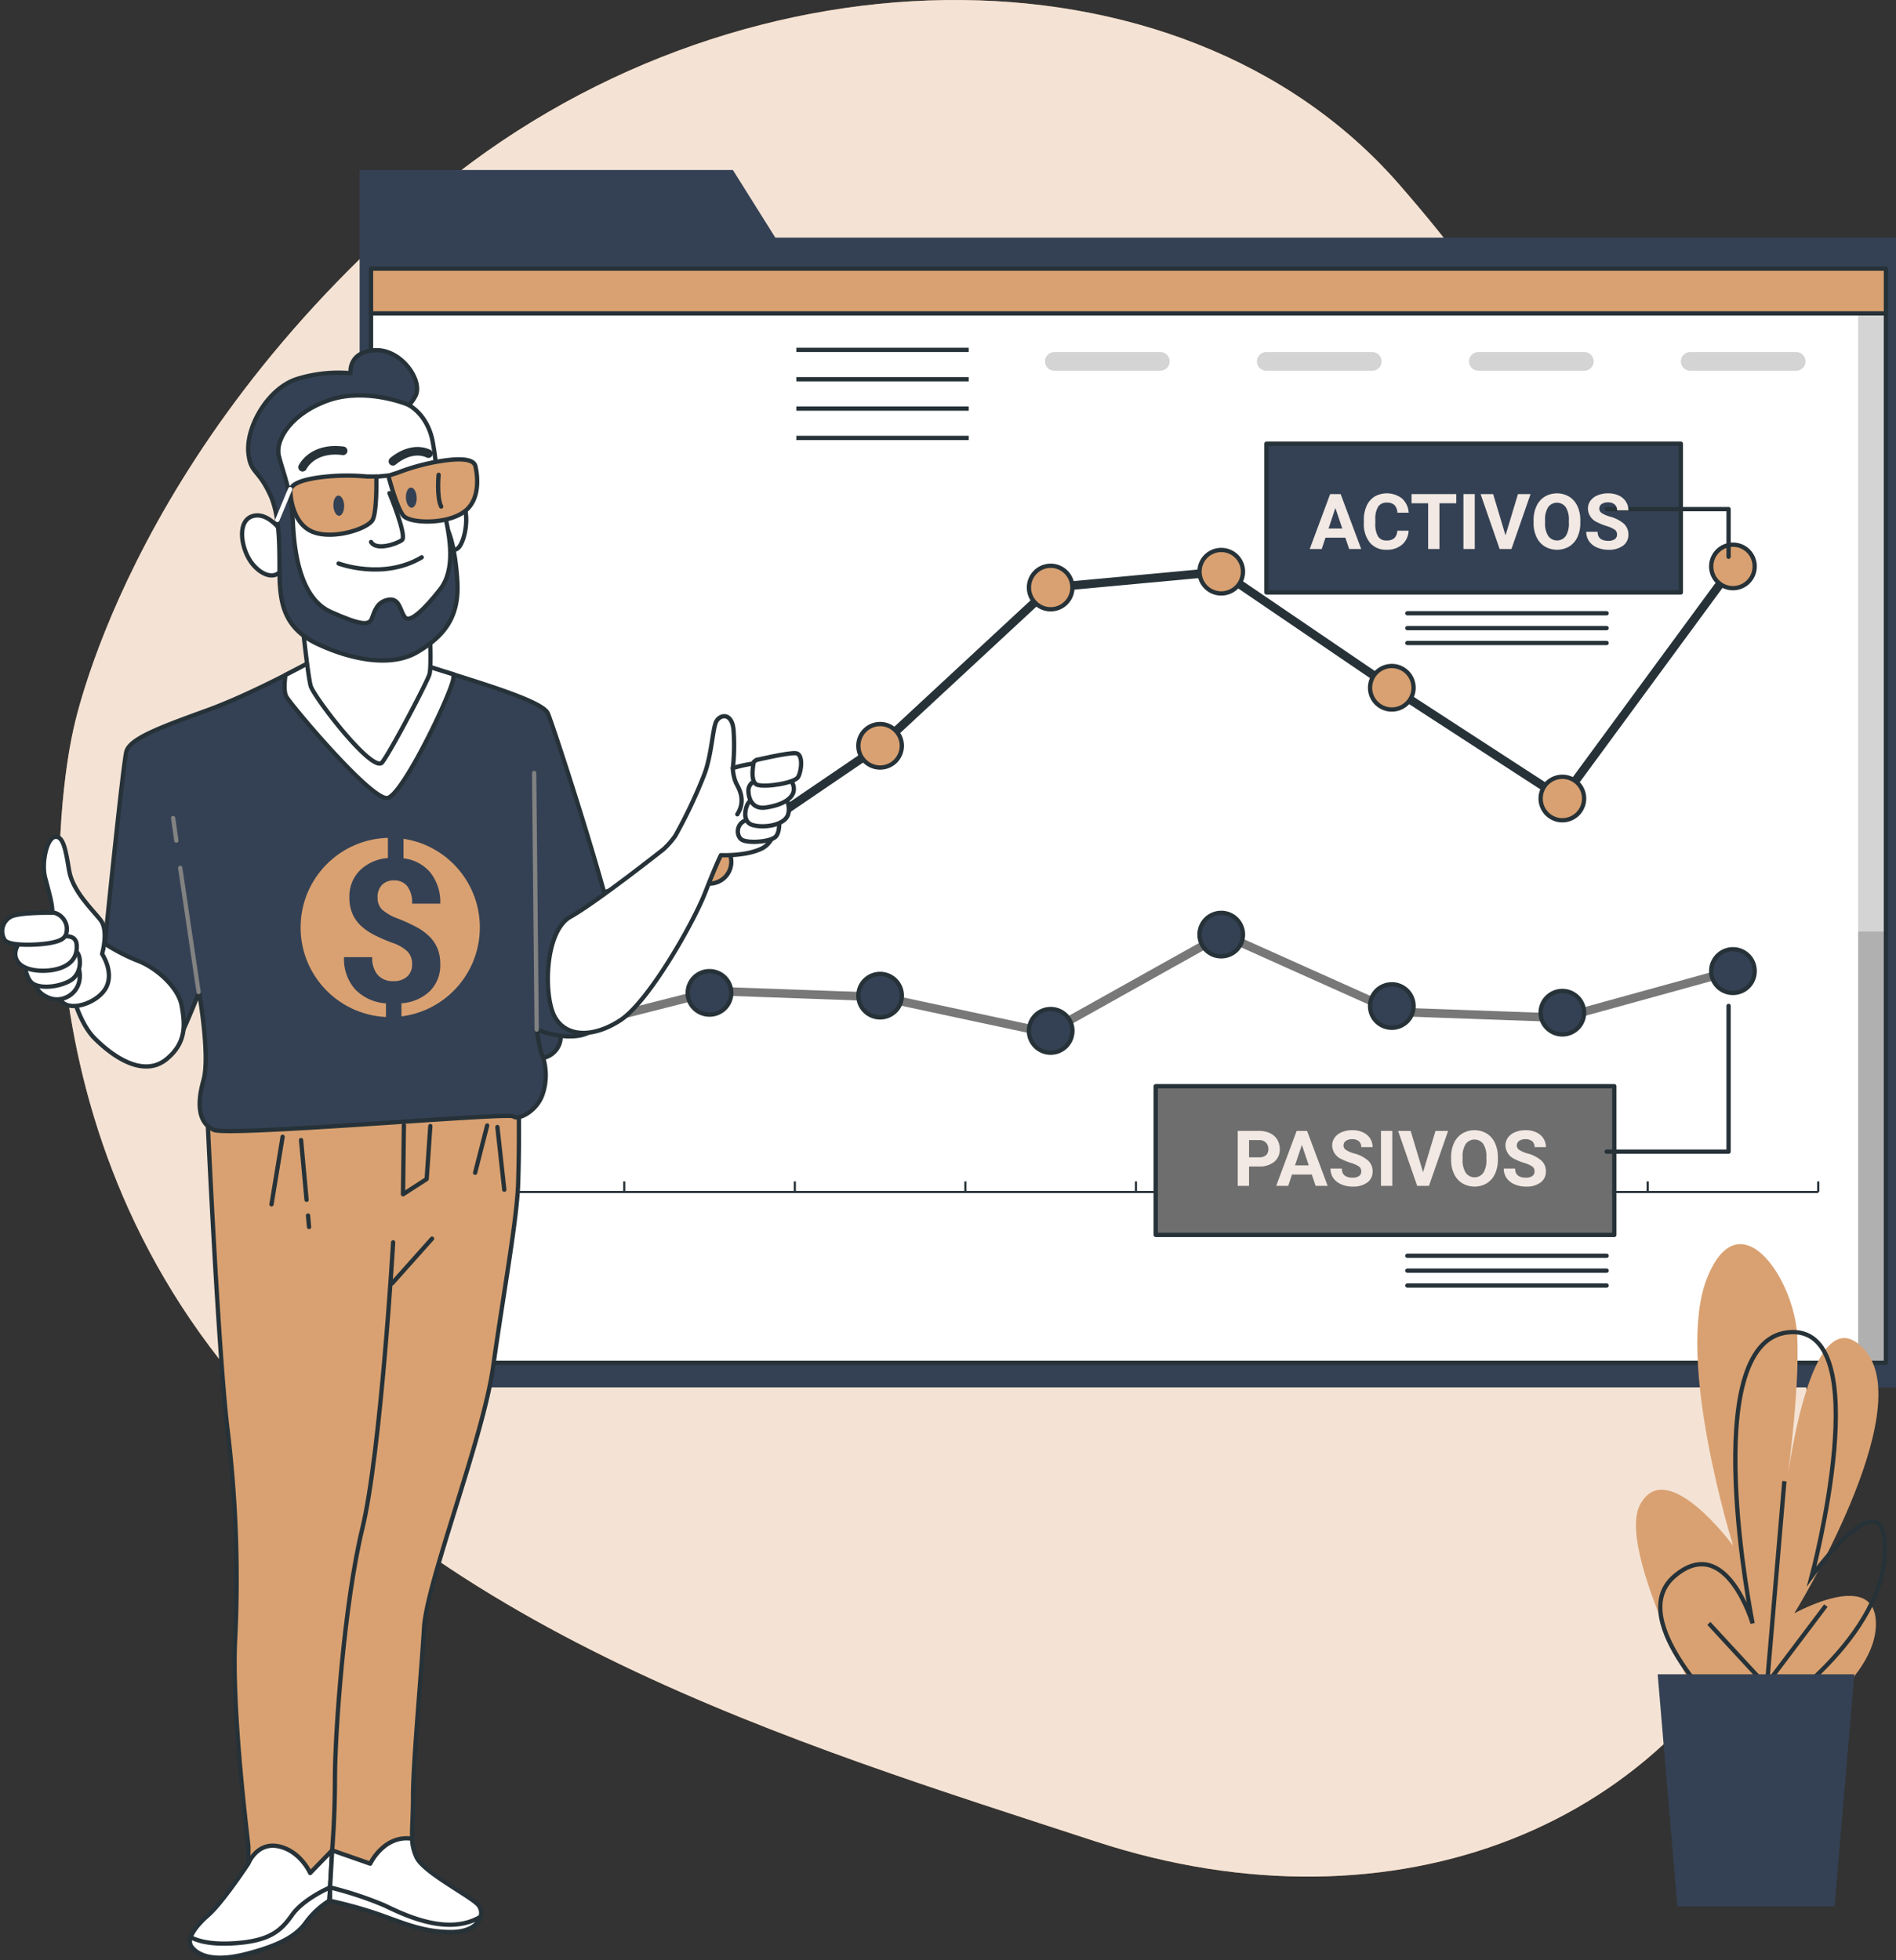 <svg xmlns="http://www.w3.org/2000/svg" xmlns:xlink="http://www.w3.org/1999/xlink" width="441.936" height="456.862" viewBox="0 0 441.936 456.862">
  <rect x="0" y="0" width="441.936" height="456.862" fill="#333333" stroke="none"/>
  <defs>
    <clipPath id="clip-path">
      <rect id="Rectángulo_6575" data-name="Rectángulo 6575" width="353.1" height="255.01" transform="translate(407.517 3847.275)" fill="none"/>
    </clipPath>
  </defs>
  <g id="Grupo_53906" data-name="Grupo 53906" transform="translate(-321.031 -3784.67)">
    <g id="freepik--background-simple--inject-276">
      <path id="Trazado_101046" data-name="Trazado 101046" d="M337.976,3955.435s-17.89,76.46,31.94,143.08,136.72,92.49,206.551,115.33,135.239-3.53,159.77-62.22-25-90.29-36-166.94-2.15-98.68-53.12-157.09-155.58-57-226.3,2.95S337.976,3955.435,337.976,3955.435Z" fill="#d9a171"/>
      <path id="Trazado_101047" data-name="Trazado 101047" d="M337.976,3955.435s-17.89,76.46,31.94,143.08,136.72,92.49,206.551,115.33,135.239-3.53,159.77-62.22-25-90.29-36-166.94-2.15-98.68-53.12-157.09-155.58-57-226.3,2.95S337.976,3955.435,337.976,3955.435Z" fill="#fff" opacity="0.7" style="isolation: isolate"/>
    </g>
    <g id="freepik--Page--inject-276">
      <path id="Trazado_101048" data-name="Trazado 101048" d="M501.746,3840.045l-9.89-15.76h-87v283.72h358.11v-267.96Z" fill="#344154"/>
      <rect id="Rectángulo_6571" data-name="Rectángulo 6571" width="353.1" height="255.01" transform="translate(407.517 3847.275)" fill="#fff"/>
      <g id="Grupo_53901" data-name="Grupo 53901">
        <g id="Grupo_53900" data-name="Grupo 53900" clip-path="url(#clip-path)">
          <g id="Grupo_53899" data-name="Grupo 53899">
            <rect id="Rectángulo_6572" data-name="Rectángulo 6572" width="8.2" height="259.13" transform="translate(754.146 3845.095)" opacity="0.17" style="isolation: isolate"/>
            <rect id="Rectángulo_6573" data-name="Rectángulo 6573" width="8.2" height="100.35" transform="translate(754.146 4001.765)" opacity="0.17" style="isolation: isolate"/>
            <rect id="Rectángulo_6574" data-name="Rectángulo 6574" width="354.96" height="13.87" transform="translate(406.116 3843.835)" fill="#d9a171" stroke="#263238" stroke-miterlimit="10" stroke-width="1"/>
          </g>
        </g>
      </g>
      <rect id="Rectángulo_6576" data-name="Rectángulo 6576" width="353.1" height="255.01" transform="translate(407.517 3847.275)" fill="none" stroke="#263238" stroke-linecap="round" stroke-linejoin="round" stroke-width="1"/>
      <g id="Grupo_53902" data-name="Grupo 53902" opacity="0.17">
        <path id="Trazado_101049" data-name="Trazado 101049" d="M591.486,3871.075h-24.7a2.18,2.18,0,0,1-2.18-2.18h0a2.18,2.18,0,0,1,2.18-2.18h24.7a2.19,2.19,0,0,1,2.18,2.18h0A2.189,2.189,0,0,1,591.486,3871.075Z"/>
        <path id="Trazado_101050" data-name="Trazado 101050" d="M640.886,3871.075h-24.7a2.19,2.19,0,0,1-2.18-2.18h0a2.192,2.192,0,0,1,2.18-2.18h24.7a2.18,2.18,0,0,1,2.18,2.18h0A2.18,2.18,0,0,1,640.886,3871.075Z"/>
        <path id="Trazado_101051" data-name="Trazado 101051" d="M690.326,3871.075h-24.7a2.18,2.18,0,0,1-2.18-2.18h0a2.18,2.18,0,0,1,2.18-2.18h24.7a2.19,2.19,0,0,1,2.18,2.18h0A2.189,2.189,0,0,1,690.326,3871.075Z"/>
        <path id="Trazado_101052" data-name="Trazado 101052" d="M739.7,3871.075H715a2.19,2.19,0,0,1-2.18-2.18h0a2.192,2.192,0,0,1,2.18-2.18h24.7a2.18,2.18,0,0,1,2.18,2.18h0A2.18,2.18,0,0,1,739.7,3871.075Z"/>
      </g>
      <line id="Línea_221" data-name="Línea 221" x2="318.07" transform="translate(426.776 4062.465)" fill="none" stroke="#263238" stroke-miterlimit="10" stroke-width="0.5"/>
      <line id="Línea_222" data-name="Línea 222" y1="2.46" transform="translate(426.776 4060.005)" fill="none" stroke="#263238" stroke-miterlimit="10" stroke-width="0.5"/>
      <line id="Línea_223" data-name="Línea 223" y1="2.46" transform="translate(466.536 4060.005)" fill="none" stroke="#263238" stroke-miterlimit="10" stroke-width="0.5"/>
      <line id="Línea_224" data-name="Línea 224" y1="2.46" transform="translate(506.297 4060.005)" fill="none" stroke="#263238" stroke-miterlimit="10" stroke-width="0.5"/>
      <line id="Línea_225" data-name="Línea 225" y1="2.46" transform="translate(546.057 4060.005)" fill="none" stroke="#263238" stroke-miterlimit="10" stroke-width="0.5"/>
      <line id="Línea_226" data-name="Línea 226" y1="2.46" transform="translate(585.807 4060.005)" fill="none" stroke="#263238" stroke-miterlimit="10" stroke-width="0.5"/>
      <line id="Línea_227" data-name="Línea 227" y1="2.46" transform="translate(625.566 4060.005)" fill="none" stroke="#263238" stroke-miterlimit="10" stroke-width="0.5"/>
      <line id="Línea_228" data-name="Línea 228" y1="2.46" transform="translate(665.326 4060.005)" fill="none" stroke="#263238" stroke-miterlimit="10" stroke-width="0.5"/>
      <line id="Línea_229" data-name="Línea 229" y1="2.46" transform="translate(705.086 4060.005)" fill="none" stroke="#263238" stroke-miterlimit="10" stroke-width="0.5"/>
      <line id="Línea_230" data-name="Línea 230" y1="2.46" transform="translate(744.846 4060.005)" fill="none" stroke="#263238" stroke-miterlimit="10" stroke-width="0.5"/>
      <line id="Línea_231" data-name="Línea 231" x1="39.76" y2="12.3" transform="translate(446.656 3985.525)" fill="none" stroke="#263238" stroke-linecap="round" stroke-miterlimit="10" stroke-width="2"/>
      <line id="Línea_232" data-name="Línea 232" x1="39.76" y2="27.05" transform="translate(486.417 3958.475)" fill="none" stroke="#263238" stroke-linecap="round" stroke-miterlimit="10" stroke-width="2"/>
      <line id="Línea_233" data-name="Línea 233" x1="39.75" y2="36.88" transform="translate(526.177 3921.595)" fill="none" stroke="#263238" stroke-linecap="round" stroke-miterlimit="10" stroke-width="2"/>
      <line id="Línea_234" data-name="Línea 234" x1="39.76" y2="3.69" transform="translate(565.927 3917.905)" fill="none" stroke="#263238" stroke-linecap="round" stroke-miterlimit="10" stroke-width="2"/>
      <line id="Línea_235" data-name="Línea 235" x1="39.76" y1="27.05" transform="translate(605.686 3917.905)" fill="none" stroke="#263238" stroke-linecap="round" stroke-miterlimit="10" stroke-width="2"/>
      <line id="Línea_236" data-name="Línea 236" x1="39.76" y1="25.82" transform="translate(645.446 3944.955)" fill="none" stroke="#263238" stroke-linecap="round" stroke-miterlimit="10" stroke-width="2"/>
      <line id="Línea_237" data-name="Línea 237" x1="39.76" y2="54.1" transform="translate(685.206 3916.675)" fill="none" stroke="#263238" stroke-linecap="round" stroke-miterlimit="10" stroke-width="2"/>
      <path id="Trazado_101053" data-name="Trazado 101053" d="M446.656,3992.755h0a5.07,5.07,0,0,1,5.071,5.07h0a5.07,5.07,0,0,1-5.071,5.06h0a5.07,5.07,0,0,1-5.07-5.06h0a5.07,5.07,0,0,1,5.07-5.07Z" fill="#d9a171" stroke="#263238" stroke-miterlimit="10" stroke-width="1"/>
      <path id="Trazado_101054" data-name="Trazado 101054" d="M486.416,3980.455h0a5.069,5.069,0,0,1,5.07,5.07h0a5.069,5.069,0,0,1-5.069,5.07h0a5.07,5.07,0,0,1-5.07-5.07h0a5.07,5.07,0,0,1,5.07-5.07Z" fill="#d9a171" stroke="#263238" stroke-miterlimit="10" stroke-width="1"/>
      <path id="Trazado_101055" data-name="Trazado 101055" d="M526.177,3953.415h0a5.06,5.06,0,0,1,5.059,5.06h0a5.058,5.058,0,0,1-5.049,5.07h-.01a5.07,5.07,0,0,1-5.071-5.07h0A5.071,5.071,0,0,1,526.177,3953.415Z" fill="#d9a171" stroke="#263238" stroke-miterlimit="10" stroke-width="1"/>
      <path id="Trazado_101056" data-name="Trazado 101056" d="M565.927,3916.525h0a5.07,5.07,0,0,1,5.07,5.07h0a5.07,5.07,0,0,1-5.07,5.07h0a5.069,5.069,0,0,1-5.06-5.07h0A5.07,5.07,0,0,1,565.927,3916.525Z" fill="#d9a171" stroke="#263238" stroke-miterlimit="10" stroke-width="1"/>
      <path id="Trazado_101057" data-name="Trazado 101057" d="M605.686,3912.845h0a5.06,5.06,0,0,1,5.07,5.05v.01h0a5.069,5.069,0,0,1-5.07,5.07h0a5.06,5.06,0,0,1-5.06-5.06v-.01h0a5.051,5.051,0,0,1,5.04-5.06Z" fill="#d9a171" stroke="#263238" stroke-miterlimit="10" stroke-width="1"/>
      <path id="Trazado_101058" data-name="Trazado 101058" d="M645.446,3939.885h0a5.069,5.069,0,0,1,5.07,5.07h0a5.069,5.069,0,0,1-5.07,5.07h0a5.07,5.07,0,0,1-5.07-5.07h0a5.07,5.07,0,0,1,5.07-5.07Z" fill="#d9a171" stroke="#263238" stroke-miterlimit="10" stroke-width="1"/>
      <path id="Trazado_101059" data-name="Trazado 101059" d="M685.2,3965.705h0a5.065,5.065,0,0,1,5.065,5.065h0a5.064,5.064,0,0,1-5.065,5.065h0a5.065,5.065,0,0,1-5.065-5.065h0A5.065,5.065,0,0,1,685.2,3965.705Z" fill="#d9a171" stroke="#263238" stroke-miterlimit="10" stroke-width="1"/>
      <path id="Trazado_101060" data-name="Trazado 101060" d="M724.967,3911.615h0a5.051,5.051,0,0,1,5.06,5.04v.02h0a5.06,5.06,0,0,1-5.05,5.07h-.01a5.07,5.07,0,0,1-5.07-5.07h0a5.06,5.06,0,0,1,5.059-5.06Z" fill="#d9a171" stroke="#263238" stroke-miterlimit="10" stroke-width="1"/>
      <path id="Trazado_101061" data-name="Trazado 101061" d="M446.647,4026.035l40.9-10.4,38.82,1.39,38.82,8.31,40.9-22.87,40.21,18.02,38.83,1.39,40.2-11.09" fill="none" stroke="#787878" stroke-linecap="round" stroke-miterlimit="10" stroke-width="2"/>
      <path id="Trazado_101062" data-name="Trazado 101062" d="M446.656,4021.175h0a5.07,5.07,0,0,1,5.071,5.07h0a5.07,5.07,0,0,1-5.07,5.07h0a5.07,5.07,0,0,1-5.07-5.07h0A5.07,5.07,0,0,1,446.656,4021.175Z" fill="#344154" stroke="#263238" stroke-miterlimit="10" stroke-width="1"/>
      <path id="Trazado_101063" data-name="Trazado 101063" d="M486.416,4011h0a5.069,5.069,0,0,1,5.07,5.06h0a5.069,5.069,0,0,1-5.069,5.07h0a5.069,5.069,0,0,1-5.09-5.049V4016h0A5.072,5.072,0,0,1,486.416,4011Z" fill="#344154" stroke="#263238" stroke-miterlimit="10" stroke-width="1"/>
      <path id="Trazado_101064" data-name="Trazado 101064" d="M526.177,4011.645h0a5.061,5.061,0,0,1,5.06,5.06v.01h0a5.059,5.059,0,0,1-5.059,5.06h0a5.07,5.07,0,0,1-5.071-5.06h0a5.07,5.07,0,0,1,5.07-5.07Z" fill="#344154" stroke="#263238" stroke-miterlimit="10" stroke-width="1"/>
      <path id="Trazado_101065" data-name="Trazado 101065" d="M565.927,4019.825h0a5.071,5.071,0,0,1,5.07,5.06h0a5.071,5.071,0,0,1-5.02,5.12h-.05a5.068,5.068,0,0,1-5.06-5.07h0a5.068,5.068,0,0,1,5.029-5.109Z" fill="#344154" stroke="#263238" stroke-miterlimit="10" stroke-width="1"/>
      <path id="Trazado_101066" data-name="Trazado 101066" d="M605.686,3997.415h0a5.069,5.069,0,0,1,5.07,5.07h0a5.059,5.059,0,0,1-5.06,5.06h-.01a5.05,5.05,0,0,1-5.06-5.04v-.02h0a5.061,5.061,0,0,1,5.05-5.07Z" fill="#344154" stroke="#263238" stroke-miterlimit="10" stroke-width="1"/>
      <path id="Trazado_101067" data-name="Trazado 101067" d="M645.446,4014.065h0a5.069,5.069,0,0,1,5.07,5.07h0a5.06,5.06,0,0,1-5.06,5.06h-.01a5.06,5.06,0,0,1-5.07-5.05v-.01h0a5.07,5.07,0,0,1,5.07-5.07Z" fill="#344154" stroke="#263238" stroke-miterlimit="10" stroke-width="1"/>
      <path id="Trazado_101068" data-name="Trazado 101068" d="M685.2,4015.615h0a5.065,5.065,0,0,1,5.065,5.065h0a5.064,5.064,0,0,1-5.065,5.065h0a5.065,5.065,0,0,1-5.065-5.065h0A5.065,5.065,0,0,1,685.2,4015.615Z" fill="#344154" stroke="#263238" stroke-miterlimit="10" stroke-width="1"/>
      <path id="Trazado_101069" data-name="Trazado 101069" d="M724.967,4005.9h0a5.061,5.061,0,0,1,5.06,5.06v.05h0a5.06,5.06,0,0,1-5.05,5.07h-.01a5.07,5.07,0,0,1-5.07-5.07h0a5.069,5.069,0,0,1,5.029-5.11Z" fill="#344154" stroke="#263238" stroke-miterlimit="10" stroke-width="1"/>
      <line id="Línea_238" data-name="Línea 238" x2="40.18" transform="translate(506.656 3866.215)" fill="none" stroke="#263238" stroke-miterlimit="10" stroke-width="1"/>
      <line id="Línea_239" data-name="Línea 239" x2="40.18" transform="translate(506.656 3873.055)" fill="none" stroke="#263238" stroke-miterlimit="10" stroke-width="1"/>
      <line id="Línea_240" data-name="Línea 240" x2="40.18" transform="translate(506.656 3879.895)" fill="none" stroke="#263238" stroke-miterlimit="10" stroke-width="1"/>
      <line id="Línea_241" data-name="Línea 241" x2="40.18" transform="translate(506.656 3886.735)" fill="none" stroke="#263238" stroke-miterlimit="10" stroke-width="1"/>
      <rect id="Rectángulo_6577" data-name="Rectángulo 6577" width="96.59" height="34.66" transform="translate(616.226 3888.075)" fill="#344154" stroke="#263238" stroke-linecap="round" stroke-linejoin="round" stroke-width="1"/>
      <path id="Trazado_101070" data-name="Trazado 101070" d="M695.516,3903.325h28.43v11.1" fill="none" stroke="#263238" stroke-linecap="round" stroke-linejoin="round" stroke-width="1"/>
      <line id="Línea_242" data-name="Línea 242" x2="46.44" transform="translate(649.076 3927.595)" fill="none" stroke="#263238" stroke-linecap="round" stroke-linejoin="round" stroke-width="1"/>
      <line id="Línea_243" data-name="Línea 243" x2="46.44" transform="translate(649.076 3931.055)" fill="none" stroke="#263238" stroke-linecap="round" stroke-linejoin="round" stroke-width="1"/>
      <line id="Línea_244" data-name="Línea 244" x2="46.44" transform="translate(649.076 3934.525)" fill="none" stroke="#263238" stroke-linecap="round" stroke-linejoin="round" stroke-width="1"/>
      <rect id="Rectángulo_6578" data-name="Rectángulo 6578" width="106.891" height="34.66" transform="translate(590.415 4037.815)" fill="#6e6e6e" stroke="#263238" stroke-linecap="round" stroke-linejoin="round" stroke-width="1"/>
      <path id="Trazado_101071" data-name="Trazado 101071" d="M695.516,4053.065h28.43V4019.1" fill="none" stroke="#263238" stroke-linecap="round" stroke-linejoin="round" stroke-width="1"/>
      <line id="Línea_245" data-name="Línea 245" x2="46.44" transform="translate(649.076 4077.335)" fill="none" stroke="#263238" stroke-linecap="round" stroke-linejoin="round" stroke-width="1"/>
      <line id="Línea_246" data-name="Línea 246" x2="46.44" transform="translate(649.076 4080.795)" fill="none" stroke="#263238" stroke-linecap="round" stroke-linejoin="round" stroke-width="1"/>
      <line id="Línea_247" data-name="Línea 247" x2="46.44" transform="translate(649.076 4084.265)" fill="none" stroke="#263238" stroke-linecap="round" stroke-linejoin="round" stroke-width="1"/>
      <g id="Grupo_53903" data-name="Grupo 53903">
        <path id="Trazado_101072" data-name="Trazado 101072" d="M612.167,4056.525v4.509H609.53v-12.8h4.992a5.789,5.789,0,0,1,2.536.527,3.892,3.892,0,0,1,1.683,1.5,4.173,4.173,0,0,1,.589,2.21,3.674,3.674,0,0,1-1.288,2.967,5.364,5.364,0,0,1-3.564,1.085Zm0-2.136h2.355a2.316,2.316,0,0,0,1.6-.492,1.787,1.787,0,0,0,.55-1.406,2.113,2.113,0,0,0-.554-1.521,2.068,2.068,0,0,0-1.529-.6h-2.417Z" fill="#f2e9e4"/>
        <path id="Trazado_101073" data-name="Trazado 101073" d="M626.8,4058.4h-4.623l-.878,2.637h-2.8l4.764-12.8H625.7l4.79,12.8h-2.8Zm-3.911-2.136h3.2l-1.609-4.79Z" fill="#f2e9e4"/>
        <path id="Trazado_101074" data-name="Trazado 101074" d="M638.323,4057.676a1.355,1.355,0,0,0-.527-1.147,6.95,6.95,0,0,0-1.9-.843,13.492,13.492,0,0,1-2.171-.875,3.547,3.547,0,0,1-2.179-3.173,3.088,3.088,0,0,1,.584-1.85,3.815,3.815,0,0,1,1.679-1.27,6.306,6.306,0,0,1,2.456-.457,5.755,5.755,0,0,1,2.444.5,3.88,3.88,0,0,1,1.665,1.4,3.663,3.663,0,0,1,.593,2.056h-2.636a1.728,1.728,0,0,0-.554-1.367,2.278,2.278,0,0,0-1.556-.487,2.437,2.437,0,0,0-1.5.408,1.291,1.291,0,0,0-.536,1.077,1.235,1.235,0,0,0,.629,1.046,7.092,7.092,0,0,0,1.85.791,7.989,7.989,0,0,1,3.278,1.679,3.341,3.341,0,0,1,1.028,2.5,3.079,3.079,0,0,1-1.256,2.606,5.5,5.5,0,0,1-3.384.945,6.54,6.54,0,0,1-2.69-.541,4.257,4.257,0,0,1-1.85-1.481,3.79,3.79,0,0,1-.637-2.18H633.8q0,2.118,2.531,2.119a2.462,2.462,0,0,0,1.468-.383A1.245,1.245,0,0,0,638.323,4057.676Z" fill="#f2e9e4"/>
        <path id="Trazado_101075" data-name="Trazado 101075" d="M645.556,4061.034H642.92v-12.8h2.636Z" fill="#f2e9e4"/>
        <path id="Trazado_101076" data-name="Trazado 101076" d="M652.728,4057.861l2.9-9.624h2.935l-4.456,12.8h-2.751l-4.438-12.8h2.926Z" fill="#f2e9e4"/>
        <path id="Trazado_101077" data-name="Trazado 101077" d="M670.166,4054.925a7.73,7.73,0,0,1-.668,3.314,5.04,5.04,0,0,1-1.912,2.2,5.646,5.646,0,0,1-5.691.009,5.081,5.081,0,0,1-1.933-2.184,7.506,7.506,0,0,1-.695-3.265v-.633a7.688,7.688,0,0,1,.681-3.327,5.079,5.079,0,0,1,1.925-2.206,5.641,5.641,0,0,1,5.687,0,5.079,5.079,0,0,1,1.925,2.206,7.665,7.665,0,0,1,.681,3.318Zm-2.672-.58a5.376,5.376,0,0,0-.721-3.058,2.545,2.545,0,0,0-4.1-.013,5.316,5.316,0,0,0-.73,3.027v.624a5.446,5.446,0,0,0,.721,3.041,2.524,2.524,0,0,0,4.113.04,5.42,5.42,0,0,0,.721-3.037Z" fill="#f2e9e4"/>
        <path id="Trazado_101078" data-name="Trazado 101078" d="M678.717,4057.676a1.352,1.352,0,0,0-.527-1.147,6.924,6.924,0,0,0-1.9-.843,13.5,13.5,0,0,1-2.171-.875,3.548,3.548,0,0,1-2.18-3.173,3.089,3.089,0,0,1,.585-1.85,3.811,3.811,0,0,1,1.678-1.27,6.315,6.315,0,0,1,2.457-.457,5.75,5.75,0,0,1,2.443.5,3.889,3.889,0,0,1,1.666,1.4,3.671,3.671,0,0,1,.593,2.056h-2.637a1.728,1.728,0,0,0-.553-1.367,2.279,2.279,0,0,0-1.556-.487,2.433,2.433,0,0,0-1.5.408,1.291,1.291,0,0,0-.536,1.077,1.234,1.234,0,0,0,.628,1.046,7.107,7.107,0,0,0,1.85.791,8,8,0,0,1,3.279,1.679,3.345,3.345,0,0,1,1.028,2.5,3.08,3.08,0,0,1-1.257,2.606,5.5,5.5,0,0,1-3.384.945,6.538,6.538,0,0,1-2.689-.541,4.251,4.251,0,0,1-1.85-1.481,3.79,3.79,0,0,1-.637-2.18h2.645q0,2.118,2.531,2.119a2.46,2.46,0,0,0,1.468-.383A1.243,1.243,0,0,0,678.717,4057.676Z" fill="#f2e9e4"/>
      </g>
      <g id="Grupo_53904" data-name="Grupo 53904">
        <path id="Trazado_101079" data-name="Trazado 101079" d="M634.614,3909.98h-4.623l-.879,2.637h-2.8l4.764-12.8h2.443l4.79,12.8h-2.8Zm-3.911-2.135h3.2l-1.608-4.791Z" fill="#f2e9e4"/>
        <path id="Trazado_101080" data-name="Trazado 101080" d="M649.362,3908.354a4.53,4.53,0,0,1-1.525,3.252,5.354,5.354,0,0,1-3.625,1.187,4.814,4.814,0,0,1-3.872-1.657,6.8,6.8,0,0,1-1.411-4.548v-.783a7.668,7.668,0,0,1,.651-3.252,4.869,4.869,0,0,1,1.859-2.157,5.806,5.806,0,0,1,6.376.435,4.869,4.869,0,0,1,1.565,3.331h-2.637a2.677,2.677,0,0,0-.69-1.8,2.552,2.552,0,0,0-1.806-.559,2.24,2.24,0,0,0-1.973.945,5.293,5.293,0,0,0-.673,2.931v.967a5.663,5.663,0,0,0,.629,3.032,2.2,2.2,0,0,0,1.982.958,2.6,2.6,0,0,0,1.823-.558,2.514,2.514,0,0,0,.69-1.727Z" fill="#f2e9e4"/>
        <path id="Trazado_101081" data-name="Trazado 101081" d="M660.471,3901.956h-3.92v10.661h-2.636v-10.661h-3.867v-2.136h10.423Z" fill="#f2e9e4"/>
        <path id="Trazado_101082" data-name="Trazado 101082" d="M664.778,3912.617h-2.637v-12.8h2.637Z" fill="#f2e9e4"/>
        <path id="Trazado_101083" data-name="Trazado 101083" d="M671.95,3909.444l2.9-9.624h2.936l-4.456,12.8h-2.751l-4.439-12.8h2.927Z" fill="#f2e9e4"/>
        <path id="Trazado_101084" data-name="Trazado 101084" d="M689.387,3906.509a7.714,7.714,0,0,1-.668,3.313,5.026,5.026,0,0,1-1.911,2.2,5.646,5.646,0,0,1-5.691.009,5.084,5.084,0,0,1-1.934-2.184,7.506,7.506,0,0,1-.694-3.265v-.633a7.688,7.688,0,0,1,.681-3.327,5.073,5.073,0,0,1,1.925-2.206,5.64,5.64,0,0,1,5.686,0,5.066,5.066,0,0,1,1.925,2.206,7.666,7.666,0,0,1,.681,3.318Zm-2.671-.581a5.387,5.387,0,0,0-.721-3.058,2.546,2.546,0,0,0-4.1-.013,5.326,5.326,0,0,0-.729,3.028v.624a5.45,5.45,0,0,0,.721,3.041,2.523,2.523,0,0,0,4.113.039,5.424,5.424,0,0,0,.721-3.036Z" fill="#f2e9e4"/>
        <path id="Trazado_101085" data-name="Trazado 101085" d="M697.939,3909.26a1.352,1.352,0,0,0-.527-1.147,6.913,6.913,0,0,0-1.9-.844,13.533,13.533,0,0,1-2.171-.875,3.546,3.546,0,0,1-2.179-3.173,3.094,3.094,0,0,1,.584-1.85,3.814,3.814,0,0,1,1.679-1.27,6.33,6.33,0,0,1,2.457-.457,5.75,5.75,0,0,1,2.443.5,3.88,3.88,0,0,1,1.665,1.4,3.663,3.663,0,0,1,.594,2.056h-2.637a1.725,1.725,0,0,0-.554-1.366,2.27,2.27,0,0,0-1.555-.488,2.427,2.427,0,0,0-1.5.409,1.286,1.286,0,0,0-.536,1.076,1.233,1.233,0,0,0,.628,1.046,7.107,7.107,0,0,0,1.85.791,7.986,7.986,0,0,1,3.278,1.679,3.342,3.342,0,0,1,1.029,2.5,3.08,3.08,0,0,1-1.257,2.606,5.5,5.5,0,0,1-3.384.945,6.52,6.52,0,0,1-2.689-.541,4.254,4.254,0,0,1-1.851-1.481,3.8,3.8,0,0,1-.637-2.179h2.646q0,2.118,2.531,2.118a2.462,2.462,0,0,0,1.468-.383A1.242,1.242,0,0,0,697.939,3909.26Z" fill="#f2e9e4"/>
      </g>
    </g>
    <g id="freepik--Plants--inject-276">
      <path id="Trazado_101086" data-name="Trazado 101086" d="M723.647,4193.785s-26.49-46.52-20.381-58.35,21.74,9.46,21.74,9.46-13.59-43.37-6.109-62.29,20.369,0,21.049,13.4-2.71,36.28-2.71,36.28,5.43-47.32,18.34-33.12-16.31,61.5-16.31,61.5,19.7-11,19,3.16-23.769,26.81-23.769,26.81" fill="#d9a171"/>
      <path id="Trazado_101087" data-name="Trazado 101087" d="M723.876,4185.115s-24.55-22.87-12.55-33.11,18.22,11,18.22,11-13.2-65.45,8.18-67.82,5.6,56.82,5.6,56.82,18.231-25.23,17-4.73-28.29,37.85-28.29,37.85" fill="none" stroke="#263238" stroke-miterlimit="10" stroke-width="1"/>
      <line id="Línea_248" data-name="Línea 248" x1="16.57" y1="17.95" transform="translate(719.346 4163.005)" fill="none" stroke="#263238" stroke-miterlimit="10" stroke-width="1"/>
      <line id="Línea_249" data-name="Línea 249" y1="52.47" x2="4.48" transform="translate(732.466 4129.865)" fill="none" stroke="#263238" stroke-miterlimit="10" stroke-width="1"/>
      <line id="Línea_250" data-name="Línea 250" y1="19.67" x2="14.84" transform="translate(731.776 4158.865)" fill="none" stroke="#263238" stroke-miterlimit="10" stroke-width="1"/>
      <path id="Trazado_101088" data-name="Trazado 101088" d="M753.247,4174.875h-45.83l4.58,54.05h36.66Z" fill="#344154"/>
    </g>
    <g id="freepik--Character--inject-276">
      <path id="Trazado_101089" data-name="Trazado 101089" d="M369.326,4043.755s2.47,54.5,4.67,73.49a287.6,287.6,0,0,1,1.82,49.88c-.78,17.13,3.11,47.18,3.11,47.88v4s-6,9.1-9.32,12-5.1,5.77-4,7.32,4.21,4,12.86,1.77,12-4.66,14-7.54a19.759,19.759,0,0,1,5.32-4.88,97.162,97.162,0,0,1,11.31,3.11c5.77,2,10.43,4.21,17.08,4.21s8-4.21,6.43-6.21-12.64-7.54-14.41-11.09-.89-6.43-.89-14.42,1.94-28.52,2.56-39.2,13.76-44.15,16.11-60.9,5.55-34.22,5.83-42.67.16-16,.16-16,.18-.89-.65-4.63-1.059-3.73-21.849-1.89a349.426,349.426,0,0,1-41,1.41C372.006,4039.185,369.866,4041.065,369.326,4043.755Z" fill="#d9a171" stroke="#263238" stroke-linecap="round" stroke-linejoin="round" stroke-width="1"/>
      <path id="Trazado_101090" data-name="Trazado 101090" d="M412.666,4074.2s-2.88,49-7.18,66.71-6.38,48.1-6.38,57.88-.66,17.08-.66,17.08" fill="none" stroke="#263238" stroke-linecap="round" stroke-linejoin="round" stroke-width="1"/>
      <line id="Línea_251" data-name="Línea 251" y1="10.41" x2="9.3" transform="translate(412.436 4073.345)" fill="none" stroke="#263238" stroke-linecap="round" stroke-linejoin="round" stroke-width="1"/>
      <line id="Línea_252" data-name="Línea 252" x1="2.59" y2="15.74" transform="translate(384.316 4049.605)" fill="none" stroke="#263238" stroke-linecap="round" stroke-linejoin="round" stroke-width="1"/>
      <line id="Línea_253" data-name="Línea 253" x2="0.24" y2="2.67" transform="translate(392.827 4067.955)" fill="none" stroke="#263238" stroke-linecap="round" stroke-linejoin="round" stroke-width="1"/>
      <line id="Línea_254" data-name="Línea 254" x2="1.28" y2="13.92" transform="translate(391.206 4050.365)" fill="none" stroke="#263238" stroke-linecap="round" stroke-linejoin="round" stroke-width="1"/>
      <path id="Trazado_101091" data-name="Trazado 101091" d="M415.176,4046.905l-.21,16.1,5.52-3.56.85-12.35" fill="none" stroke="#263238" stroke-linecap="round" stroke-linejoin="round" stroke-width="1"/>
      <line id="Línea_255" data-name="Línea 255" x2="1.61" y2="14.6" transform="translate(436.966 4047.335)" fill="none" stroke="#263238" stroke-linecap="round" stroke-linejoin="round" stroke-width="1"/>
      <line id="Línea_256" data-name="Línea 256" x1="2.81" y2="11.01" transform="translate(431.776 4046.975)" fill="none" stroke="#263238" stroke-linecap="round" stroke-linejoin="round" stroke-width="1"/>
      <path id="Trazado_101092" data-name="Trazado 101092" d="M448.736,3950.935c-1.41-3.34-21.41-8.67-30.41-11.8s-19.57-3.36-22.19-1.69c0,0-15.48,8.65-26.64,12.7s-18.12,6.63-19,9.65c-.69,2.43-4.13,36-5.43,48.78-.5,2.35-1.32,6-2,8.26-1.12,3.45,3,11.06,9.69,13.73s9.4-2.27,11.2-6.32c1.34-3,2.81-6.57,3.46-8.38.26,1.5,2.55,15.09,1.06,20.51-1.64,5.74-1.15,10.11,2.45,11.63s68.71-4.11,69.74-3.17,5.21-.94,6.73-4.84a13.8,13.8,0,0,0,0-9.5c-.62-1.24-1.26-5.89-1.26-5.89s5.35,2.31,10.13,1.38,9.47-6.81,9.68-14.76S450.166,3954.275,448.736,3950.935Z" fill="#344154" stroke="#263238" stroke-linecap="round" stroke-linejoin="round" stroke-width="1"/>
      <path id="Trazado_101093" data-name="Trazado 101093" d="M362.136,3980.575c-.42-2.87-.7-4.85-.75-5.26" fill="none" stroke="#828282" stroke-linecap="round" stroke-linejoin="round" stroke-width="1"/>
      <path id="Trazado_101094" data-name="Trazado 101094" d="M367.326,4015.865s-2.52-16.94-4.29-28.94" fill="none" stroke="#828282" stroke-linecap="round" stroke-linejoin="round" stroke-width="1"/>
      <line id="Línea_257" data-name="Línea 257" x1="0.59" y1="59.8" transform="translate(445.536 3964.825)" fill="none" stroke="#828282" stroke-linecap="round" stroke-linejoin="round" stroke-width="1"/>
      <circle id="Elipse_4034" data-name="Elipse 4034" cx="20.89" cy="20.89" r="20.89" transform="translate(391.096 3979.928)" fill="#d9a171"/>
      <path id="Trazado_101095" data-name="Trazado 101095" d="M418.326,3939.135c-9.07-3.13-19.57-3.36-22.19-1.69,0,0-3.6,2-8.57,4.54-.24,1.75-.38,4,.22,5.06,1.08,1.93,20,24.46,23.61,23.59s14.91-24.49,15.32-27.91a5.772,5.772,0,0,1,.11-.86C423.576,3940.865,420.586,3939.925,418.326,3939.135Z" fill="#fff" stroke="#263238" stroke-linecap="round" stroke-linejoin="round" stroke-width="1"/>
      <path id="Trazado_101096" data-name="Trazado 101096" d="M343.076,4002.935a44.326,44.326,0,0,0,9.75,5.51c4.61,1.64,9.79,6.36,10.55,10.58s1.24,8.59-3.55,12.5-11.31.51-16.66-4.78-6.61-17.56-8-20.05S337.116,3999.665,343.076,4002.935Z" fill="#fff" stroke="#263238" stroke-linecap="round" stroke-linejoin="round" stroke-width="1"/>
      <path id="Trazado_101097" data-name="Trazado 101097" d="M344.826,4007s1.59-5.45-.36-7.92-6.55-6.79-7.33-11.57-1.37-8.16-3.33-7.79-3.12,6.24-2.27,9.46,1.86,6.58,1.65,8.15-2.71,2.67-3,5.8,3.13,12.76,5.36,15.07,8.65,0,10.33-3.59S344.826,4007,344.826,4007Z" fill="#fff" stroke="#263238" stroke-linecap="round" stroke-linejoin="round" stroke-width="1"/>
      <path id="Trazado_101098" data-name="Trazado 101098" d="M329.086,4013.215s0,2.83,3.59,4.09,8.28-1.94,6.61-7.39a14.8,14.8,0,0,0-3.65.87C334.256,4011.415,331.536,4014,329.086,4013.215Z" fill="#fff" stroke="#263238" stroke-linecap="round" stroke-linejoin="round" stroke-width="1"/>
      <path id="Trazado_101099" data-name="Trazado 101099" d="M326.776,4009.205s.13,2.83,1.48,4.33,5.59,1.45,8.78-.12,2.87-5.51,2.11-6.61-1-.52-2.26.24-5.32,1.52-7,1.6S327.606,4008.745,326.776,4009.205Z" fill="#fff" stroke="#263238" stroke-linecap="round" stroke-linejoin="round" stroke-width="1"/>
      <path id="Trazado_101100" data-name="Trazado 101100" d="M325.836,4004s-2.3,2.51-.63,4.85,6.92,2.52,10,1.39,3.8-3.24,3.71-5.24-1.65-2.19-2.79-2.14S325.836,4004,325.836,4004Z" fill="#fff" stroke="#263238" stroke-linecap="round" stroke-linejoin="round" stroke-width="1"/>
      <path id="Trazado_101101" data-name="Trazado 101101" d="M333.756,3997.405s-7.95-.2-10.16.89a3.84,3.84,0,0,0-1.612,5.186c.047.09.1.178.152.264,1.06,1.51,8,1.2,10.8.65s3.77-1.31,3.67-3.57A4,4,0,0,0,333.756,3997.405Z" fill="#fff" stroke="#263238" stroke-linecap="round" stroke-linejoin="round" stroke-width="1"/>
      <path id="Trazado_101102" data-name="Trazado 101102" d="M475.686,3982.595s-15.6,12.33-21.68,15.73-6.26,18.29-3.77,23.13,8.75,5.28,15.36,1,17-22.6,19.77-29.68,3.71-8.81,3.71-8.81,5.83.3,9.571-1.57,4.41-9,4.38-12.82,1-6.42-2.45-7-8.73,1.1-8.73,1.1a47.013,47.013,0,0,0,.15-9.08c-.46-3.94-3.13-3.4-4-1.8s-1.06,7.85-2.84,12.47a115.59,115.59,0,0,1-6.72,14.19A19.116,19.116,0,0,1,475.686,3982.595Z" fill="#fff" stroke="#263238" stroke-linecap="round" stroke-linejoin="round" stroke-width="1"/>
      <path id="Trazado_101103" data-name="Trazado 101103" d="M502.576,3975.425s.42,2.81-.66,4.14-6.58,1.71-8,.79-1.48-4.47,2.19-4.78A51.747,51.747,0,0,1,502.576,3975.425Z" fill="#fff" stroke="#263238" stroke-linecap="round" stroke-linejoin="round" stroke-width="1"/>
      <path id="Trazado_101104" data-name="Trazado 101104" d="M504.037,3970.115s1.55,2.76.509,4.79-5.259,2.79-8,2.07-1.759-4.46-.95-5.35,2.95-.56,3.941-.6A43.582,43.582,0,0,0,504.037,3970.115Z" fill="#fff" stroke="#263238" stroke-linecap="round" stroke-linejoin="round" stroke-width="1"/>
      <path id="Trazado_101105" data-name="Trazado 101105" d="M505,3966.235a3,3,0,0,1,.86,3.37c-.9,1.88-3.55,2.85-6.37,3.26s-3.9-1.66-4-3.64a2.361,2.361,0,0,1,2.039-2.642,2.331,2.331,0,0,1,.391-.018Z" fill="#fff" stroke="#263238" stroke-linecap="round" stroke-linejoin="round" stroke-width="1"/>
      <path id="Trazado_101106" data-name="Trazado 101106" d="M496.736,3962.225s-1.059,4.72.81,5.35,8.77-.4,9.55-1.86,1.18-5.29-.53-5.5-9.139,1.55-9.139,1.55S497.7,3961.465,496.736,3962.225Z" fill="#fff" stroke="#263238" stroke-linecap="round" stroke-linejoin="round" stroke-width="1"/>
      <path id="Trazado_101107" data-name="Trazado 101107" d="M491.846,3963.715a10.229,10.229,0,0,0,.72,3.37c.62,1.25,2.45,4,.331,7.36" fill="#fff" stroke="#263238" stroke-linecap="round" stroke-linejoin="round" stroke-width="1"/>
      <path id="Trazado_101108" data-name="Trazado 101108" d="M393.326,4221.185s-2.21-5.1-7.31-6.21-7.1,4-7.1,4-6,9.1-9.32,12-5.1,5.77-4,7.32,4.21,4,12.86,1.77,12-4.66,14-7.54a19.758,19.758,0,0,1,5.32-4.88l.67-11.75Z" fill="#fff" stroke="#263238" stroke-linecap="round" stroke-linejoin="round" stroke-width="1"/>
      <path id="Trazado_101109" data-name="Trazado 101109" d="M389.126,4230.945c-2.66,3.77-5.32,6.21-14.19,6.65-5,.25-7.89-.63-9.46-1.44a2.283,2.283,0,0,0,.14,2.11c1.11,1.55,4.21,4,12.86,1.77s12-4.66,14-7.54a19.75,19.75,0,0,1,5.32-4.88l.18-3.08C397.466,4224.745,391.676,4227.335,389.126,4230.945Z" fill="#fff" stroke="#263238" stroke-linecap="round" stroke-linejoin="round" stroke-width="1"/>
      <path id="Trazado_101110" data-name="Trazado 101110" d="M426.166,4234.935c6.65,0,8-4.21,6.43-6.21s-12.64-7.54-14.41-11.09a10.5,10.5,0,0,1-1.09-4.44c-6.57-.99-9.77,5.81-9.77,5.81l-8.87-3.1-.67,11.75a97.162,97.162,0,0,1,11.31,3.11C414.856,4232.715,419.516,4234.935,426.166,4234.935Z" fill="#fff" stroke="#263238" stroke-linecap="round" stroke-linejoin="round" stroke-width="1"/>
      <path id="Trazado_101111" data-name="Trazado 101111" d="M410.636,4228.725a84.253,84.253,0,0,0-12.68-4.19h0v3.12a99.289,99.289,0,0,1,11.1,3.07c5.77,2,10.43,4.21,17.08,4.21,4.32,0,6.38-1.77,6.89-3.56C425.376,4236,415,4230.805,410.636,4228.725Z" fill="#fff" stroke="#263238" stroke-linecap="round" stroke-linejoin="round" stroke-width="1"/>
      <path id="Trazado_101112" data-name="Trazado 101112" d="M391.506,3929.865s1.26,12.13,1.94,14.65,14.54,20.6,16.68,17.81,10.49-18.76,11-20.48.08-10.64.08-10.64a20.737,20.737,0,0,1-15.9,2.42C396.106,3931.355,391.506,3929.865,391.506,3929.865Z" fill="#fff" stroke="#263238" stroke-linecap="round" stroke-linejoin="round" stroke-width="1"/>
      <path id="Trazado_101113" data-name="Trazado 101113" d="M386.556,3908.4s-3.23-4.67-6.81-3.39-2.49,7.76.07,11,6.43,4.1,7.37,0A13.07,13.07,0,0,0,386.556,3908.4Z" fill="#fff" stroke="#263238" stroke-linecap="round" stroke-linejoin="round" stroke-width="1"/>
      <path id="Trazado_101114" data-name="Trazado 101114" d="M423.866,3902.735s2.44-5.64,4.74-1.63.48,10.46-.9,11.38-3,.27-3.37-2.4Q423.918,3906.425,423.866,3902.735Z" fill="#fff" stroke="#263238" stroke-linecap="round" stroke-linejoin="round" stroke-width="1"/>
      <path id="Trazado_101115" data-name="Trazado 101115" d="M378.936,3890.315c-.66-6.19,4.68-15.38,11.54-17.39a32.411,32.411,0,0,1,12.27-1.27s-.65-4.93,5.57-5.35,11.38,7.13,9.56,10.62-4.09,3.59-4.09,3.59l11.76,28s1.57,3.34,2.08,11.53-2.82,12.75-9.31,16.59-16.24,1.44-23.34-1.92-8.32-8.55-8.69-13.5.59-15-2.24-21.16S379.426,3895,378.936,3890.315Z" fill="#344154" stroke="#263238" stroke-linecap="round" stroke-linejoin="round" stroke-width="1"/>
      <path id="Trazado_101116" data-name="Trazado 101116" d="M415.836,3878.855s-9.39-3.82-17.909-1-12.911,9.07-11.881,13.15,2.93,8.23,3.25,15.3,1.66,17.79,8.89,21,8.93,3.14,9.56,1.41,1.25-3.88,3.92-4.29,2.69,3.14,3.88,4.22,4.44-2,8.06-6.6,2.43-12,.86-18.47-1.62-10.7-2.56-15.9S417.716,3879.625,415.836,3878.855Z" fill="#fff" stroke="#263238" stroke-linecap="round" stroke-linejoin="round" stroke-width="1"/>
      <path id="Trazado_101117" data-name="Trazado 101117" d="M406.536,3895.725a49.494,49.494,0,0,0-11.19.22c-5.91.84-6.7,2.29-6.65,3.28s.48,7.49,5.24,9.4,13-.73,14-2.9.82-10,.82-10Z" fill="#d9a171" stroke="#263238" stroke-linecap="round" stroke-linejoin="round" stroke-width="1"/>
      <path id="Trazado_101118" data-name="Trazado 101118" d="M413.726,3894.835a49.367,49.367,0,0,1,10.82-2.83c5.91-.82,7.071.36,7.3,1.32s1.6,7.34-2.46,10.49-12.71,2.87-14.3,1.07-3.53-9.35-3.53-9.35Z" fill="#d9a171" stroke="#263238" stroke-linecap="round" stroke-linejoin="round" stroke-width="1"/>
      <line id="Línea_258" data-name="Línea 258" y1="0.27" x2="2.75" transform="translate(408.806 3895.495)" fill="none" stroke="#263238" stroke-linecap="round" stroke-linejoin="round" stroke-width="1"/>
      <line id="Línea_259" data-name="Línea 259" x1="2.99" y2="7.18" transform="translate(385.676 3898.665)" fill="none" stroke="#fff" stroke-linecap="round" stroke-linejoin="round" stroke-width="1"/>
      <path id="Trazado_101119" data-name="Trazado 101119" d="M411.816,3899.595s4.14,10,2.91,10.93-6,2.54-7.21.46" fill="none" stroke="#263238" stroke-linecap="round" stroke-linejoin="round" stroke-width="1"/>
      <path id="Trazado_101120" data-name="Trazado 101120" d="M399.946,3916s10.38,3.93,19.38-1.44" fill="none" stroke="#263238" stroke-linecap="round" stroke-linejoin="round" stroke-width="1"/>
      <path id="Trazado_101121" data-name="Trazado 101121" d="M391.556,3893.565s2.191-4.77,9.46-3.83" fill="none" stroke="#263238" stroke-linecap="round" stroke-linejoin="round" stroke-width="2"/>
      <path id="Trazado_101122" data-name="Trazado 101122" d="M412.616,3892.185s4.08-3.73,8.28-1.79" fill="none" stroke="#263238" stroke-linecap="round" stroke-linejoin="round" stroke-width="2"/>
      <path id="Trazado_101123" data-name="Trazado 101123" d="M423.266,3895.325s-.5,5.14.6,7.41" fill="none" stroke="#263238" stroke-linecap="round" stroke-linejoin="round" stroke-width="1"/>
      <path id="Trazado_101124" data-name="Trazado 101124" d="M401.256,3902.455c0,1.3-.46,2.38-1.15,2.42s-1.31-1-1.37-2.3.46-2.38,1.15-2.41S401.2,3901.155,401.256,3902.455Z" fill="#344154"/>
      <path id="Trazado_101125" data-name="Trazado 101125" d="M418.156,3900.595c.06,1.3-.46,2.38-1.15,2.41s-1.3-1-1.36-2.3.45-2.38,1.15-2.41S418.1,3899.285,418.156,3900.595Z" fill="#344154"/>
    </g>
    <g id="Grupo_53905" data-name="Grupo 53905">
      <path id="Trazado_101126" data-name="Trazado 101126" d="M417.084,4009.418a4.161,4.161,0,0,0-1.034-2.966,9.379,9.379,0,0,0-3.511-2.034,41.446,41.446,0,0,1-4.273-1.852,13.6,13.6,0,0,1-3.079-2.114,8.488,8.488,0,0,1-2-2.806,9.424,9.424,0,0,1-.716-3.841,8.519,8.519,0,0,1,2.455-6.295,10.353,10.353,0,0,1,6.522-2.864v-4.863h3.636v4.931a9.491,9.491,0,0,1,6.295,3.353,11.043,11.043,0,0,1,2.273,7.215h-6.568a6.269,6.269,0,0,0-1.125-4.079,3.716,3.716,0,0,0-3.011-1.352,3.828,3.828,0,0,0-2.886,1.056,4.024,4.024,0,0,0-1.023,2.921,3.842,3.842,0,0,0,1,2.772,11.014,11.014,0,0,0,3.716,2.136,41.455,41.455,0,0,1,4.465,2.057,12.9,12.9,0,0,1,2.955,2.182,8.441,8.441,0,0,1,1.84,2.772,9.536,9.536,0,0,1,.637,3.625,8.485,8.485,0,0,1-2.409,6.273,10.566,10.566,0,0,1-6.636,2.84v4.523h-3.614v-4.5a10.924,10.924,0,0,1-7.215-3.307,10.653,10.653,0,0,1-2.557-7.465h6.568a6.041,6.041,0,0,0,1.284,4.147,4.685,4.685,0,0,0,3.693,1.444,4.514,4.514,0,0,0,3.159-1.057A3.669,3.669,0,0,0,417.084,4009.418Z" fill="#344154"/>
    </g>
  </g>
</svg>

